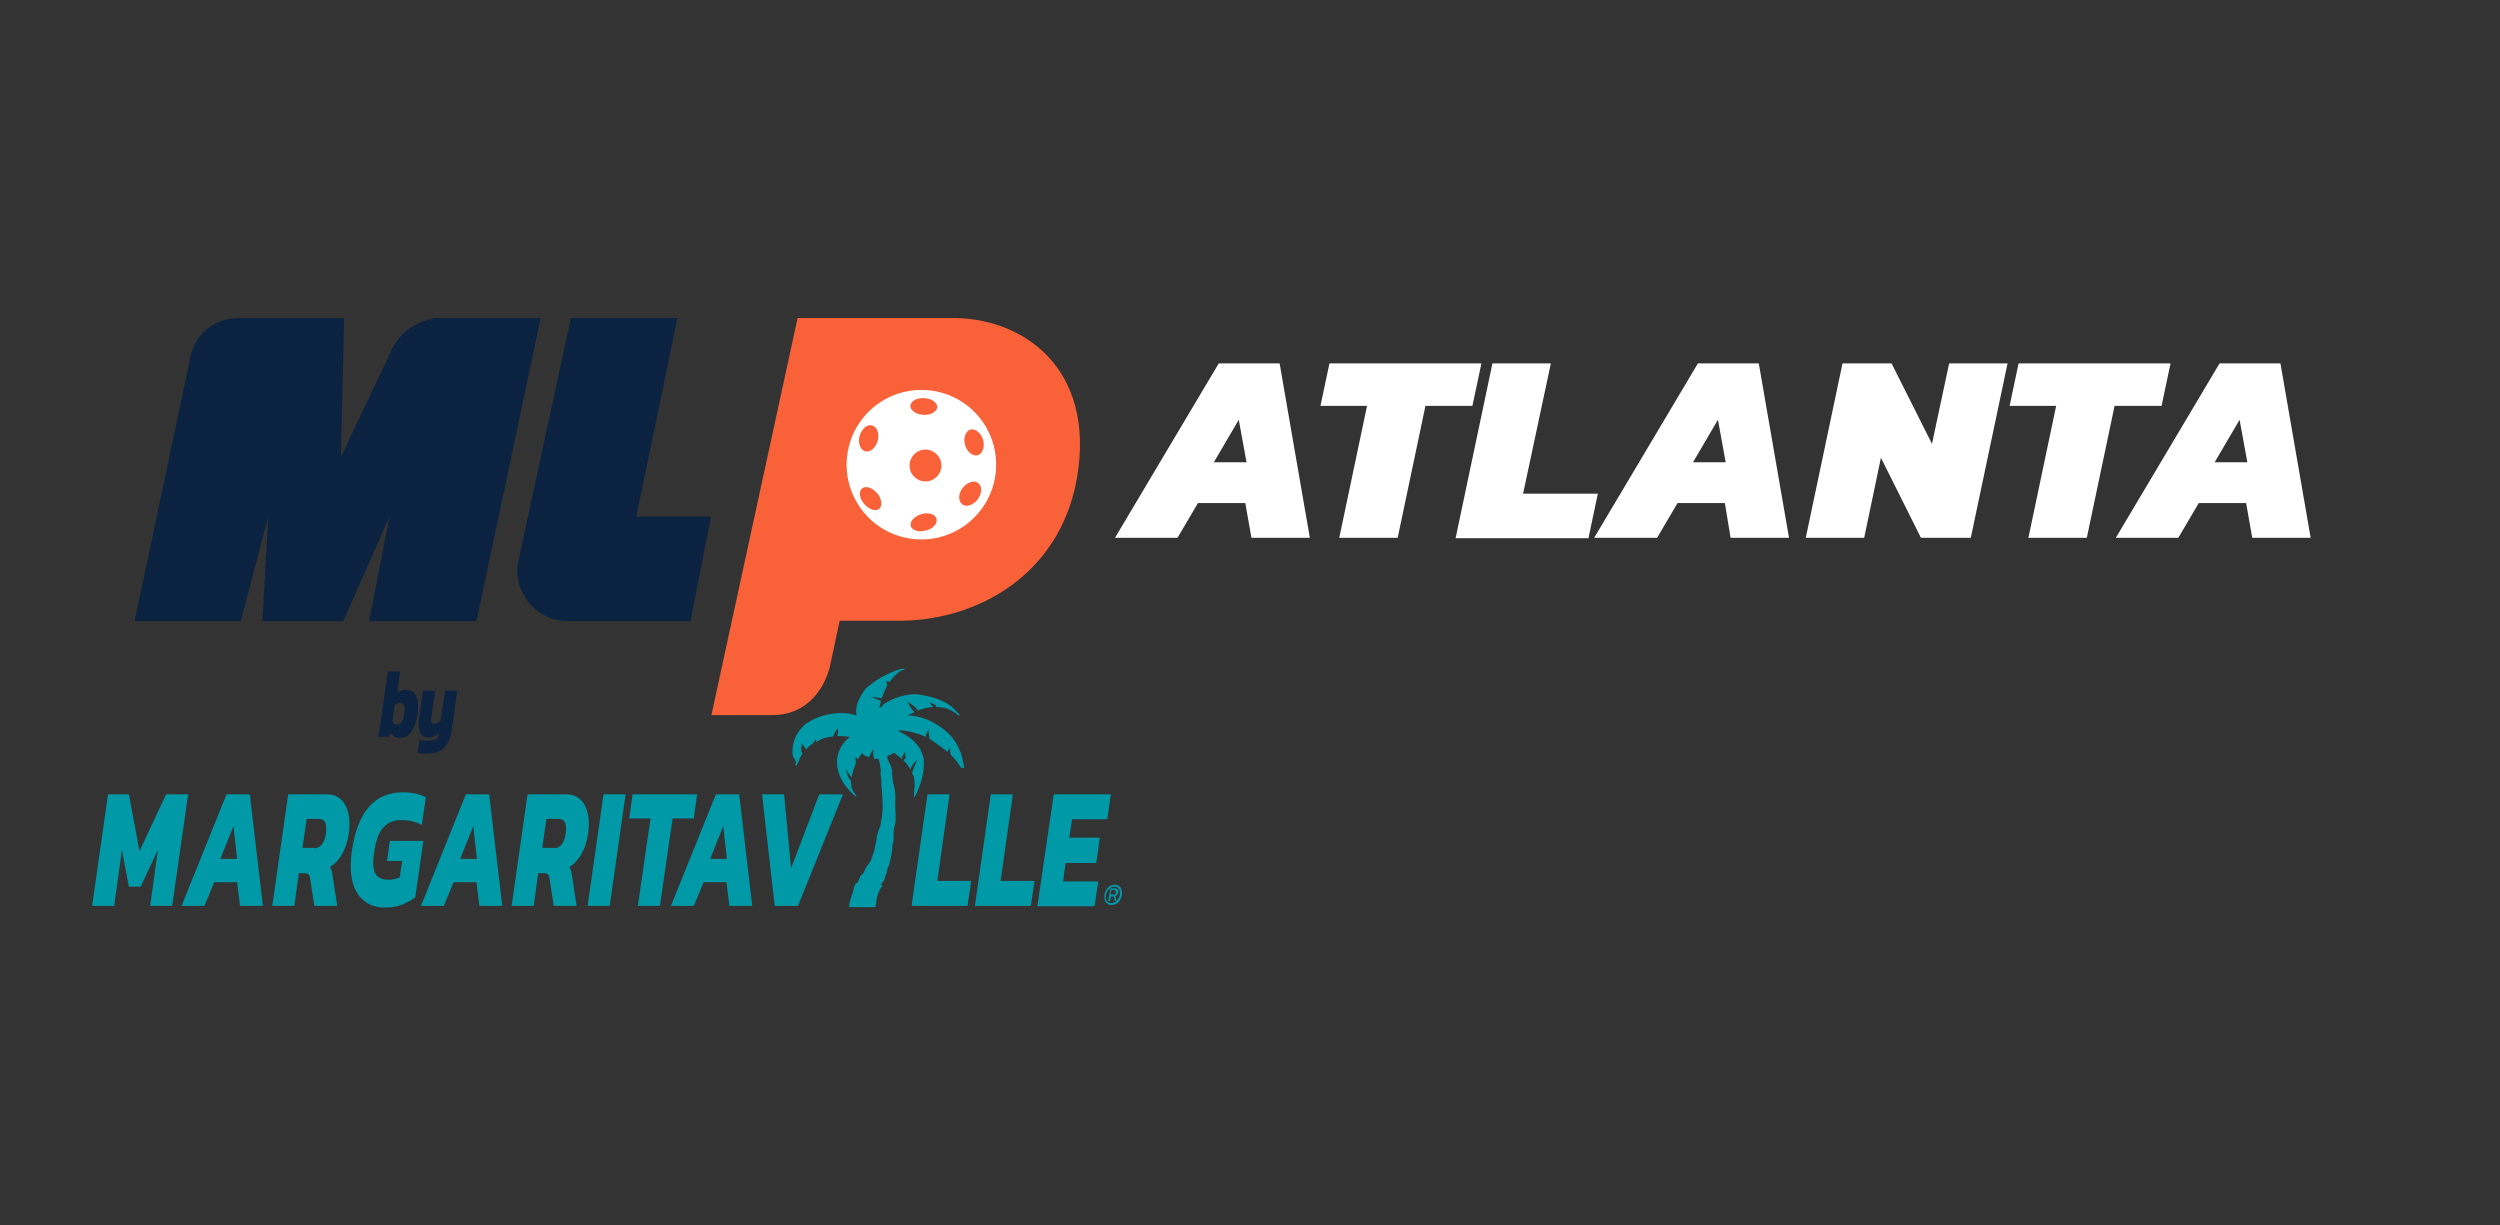 <svg id="e5AjeVsi0a21" xmlns="http://www.w3.org/2000/svg" xmlns:xlink="http://www.w3.org/1999/xlink" viewBox="0 0 612 300" shape-rendering="geometricPrecision" text-rendering="geometricPrecision"><rect x="0" y="0" width="612" height="300" fill="#333333" stroke="none"/><g transform="translate(-11.9 56.726)"><g transform="translate(-3.85-192.568)"><g><path d="M211,213.7h30.2h6.7c18.2-.5,36.1,12.3,31.5,39.1-4.1,23.7-24.4,35-43.5,35h-14.6l-2.5,11.7c-2,6.8-6.9,11.4-13.9,11.4h-15L211,213.7Z" fill="#f96239"/><path d="M181.6,213.7h-26.1l-12.8,59.2c-1.7,7.7,4.2,15,12.1,15h30l5-25.6h-18.3l10.1-48.6Z" fill="#0b2340"/><path d="M133.6,213.7h-9.8-2.1v.2c-4.3.7-8.1,3.4-10,7.5L99.2,247.7l.8-34h-9.2-9-7.8c-5.6,0-10.5,3.9-11.6,9.4L48.7,287.9h26l6.7-25.6L80,287.9h19.8l11.3-25.6-5,25.6h26.3l15.7-74.2h-14.5Z" fill="#0b2340"/><path d="M241.3,231.3c-10.1,0-18.3,8.2-18.3,18.3s8.2,18.3,18.3,18.3s18.3-8.2,18.3-18.3c0-10.2-8.2-18.3-18.3-18.3Zm12,9.7c1.2-.3,2.6.8,3.1,2.5s-.1,3.4-1.3,3.8c-1.2.3-2.6-.8-3.1-2.5s.1-3.4,1.3-3.8ZM242,233.3c1.8.1,3.2,1.1,3.2,2.2-.1,1.1-1.6,2-3.4,1.9s-3.2-1.1-3.2-2.2c.1-1.2,1.6-2,3.4-1.9Zm-15.8,9.2c.5-1.7,1.9-2.9,3.1-2.5s1.8,2,1.3,3.8c-.5,1.7-1.9,2.9-3.1,2.5s-1.8-2.1-1.3-3.8Zm4.8,17.9c-.9.7-2.5.2-3.7-1.2s-1.4-3.1-.5-3.8s2.5-.2,3.7,1.2c1.1,1.3,1.3,3,.5,3.8Zm11.4,5.3c-1.7.5-3.4,0-3.7-1.1s.9-2.4,2.6-2.9s3.4,0,3.7,1.1c.3,1.2-.8,2.5-2.6,2.9Zm-.1-12c-2.1,0-3.9-1.7-3.9-3.9c0-2.1,1.7-3.9,3.9-3.9c2.1,0,3.9,1.7,3.9,3.9s-1.8,3.9-3.9,3.9Zm12.8,4.4c-1.1,1.4-2.8,2-3.8,1.2s-1-2.6.1-4s2.8-2,3.8-1.2c1,.7,1,2.5-.1,4Z" fill="#fff"/></g><g><g><path d="M112.2,316.1c-.3-.2-.6-.5-.9-.8l-.3.9h-2.6l2.3-16h3l-.7,5.2c.3-.2.6-.4,1-.5s.7-.2,1.1-.2c.9,0,1.7.3,2.2,1c.5.6.8,1.6.8,3c0,.6,0,1.2-.1,1.8-.6,4-2,6-4.4,6-.6-.1-1.1-.2-1.4-.4Zm1.9-3.6c.3-.4.5-1.1.6-2.1.1-.5.1-.8.1-1.1c0-.5-.1-.9-.3-1.1s-.4-.3-.8-.3c-.5,0-.9.2-1.3.6l-.6,4c.3.5.6.7,1.1.7.6,0,1-.2,1.2-.7Z" fill="#0b2340"/><path d="M119,320.3c-.5,0-.8-.1-1-.2l.5-3.2c.2.1.5.2.8.2.3.1.6.1.9.1.9,0,1.6-.1,2.1-.3s.8-.6.8-1.1l.1-.5c-.8.7-1.7,1.1-2.7,1.1-.7,0-1.2-.3-1.7-.9-.4-.6-.6-1.4-.6-2.4c0-.3,0-.7.1-1.1l1-7.1h3l-1,6.7c0,.2,0,.5,0,.6c0,.3.1.5.2.7.1.1.3.2.7.2.2,0,.5-.1.7-.2.3-.2.5-.4.7-.6l1.1-7.4h3l-1.4,9.8c-.3,1.9-.9,3.3-1.8,4.2-.9,1-2.4,1.4-4.3,1.4-.3,0-.7,0-1.2,0Z" fill="#0b2340"/></g></g><g><g><g><path d="M286.9,357.1c-.3-.2-.5-.4-.6-.7-.2-.3-.2-.6-.2-1c0-.2,0-.3,0-.5.1-.5.3-.9.5-1.3s.6-.7.9-.9c.4-.2.8-.3,1.2-.3.3,0,.6.1.9.3s.5.4.6.7.2.6.2,1c0,.2,0,.4,0,.5-.1.5-.2.9-.5,1.3-.2.4-.5.7-.9.9s-.8.3-1.2.3-.6-.1-.9-.3Zm1.9-.5c.3-.2.5-.4.7-.7s.3-.6.4-1c0-.2,0-.3,0-.5c0-.5-.1-.8-.4-1.1-.2-.3-.6-.4-1-.4-.3,0-.7.1-.9.3-.3.2-.5.4-.7.7s-.3.6-.4,1c0,.2-.1.4-.1.5c0,.5.1.8.4,1.1.2.3.6.4,1,.4s.7-.1,1-.3Zm-1.2-3.3h1.2c.2,0,.4.1.5.2s.2.3.2.5c0,.1,0,.1,0,.3s-.1.4-.3.6c-.1.2-.3.3-.5.3c0,0,.1.1.1.1s0,.1.1.2l.1.9h-.4l-.1-.9c0-.1-.1-.1-.1-.2c0,0-.1,0-.3,0h-.4l-.2,1.1h-.5l.6-3.1Zm.6,1.6c.2,0,.4,0,.5-.1s.2-.2.2-.5c0-.1,0-.1,0-.2s0-.2-.1-.3-.2-.1-.3-.1h-.7l-.2,1.1h.6Z" fill="#0099a8"/></g><g><path d="M42.2,330.3h5.1l2.6,13.9l6.5-13.9h5.4l-3.9,27.3h-5.4l1.9-13.7-4.2,9h-2.9l-1.7-9-1.9,13.7h-5.4l3.9-27.3Z" fill="#0099a8"/><path d="M71.2,330.3h5.7l3.2,27.3h-5.6l-.7-5.8h-5.6l-2.4,5.8h-5.6l11-27.3Zm2.6,15.8l-.9-8-3.2,8h4.1Z" fill="#0099a8"/><path d="M86.3,330.3h9.6c1.7,0,3,.7,4,2c.9,1.3,1.4,3.1,1.4,5.3c0,.8-.1,1.6-.2,2.5-.3,1.8-.8,3.4-1.6,4.8s-1.8,2.5-3,3.2c.2.2.3.5.4.8s.2.8.3,1.5l1.1,7.2h-5.6l-1-6.6c-.1-.5-.2-.9-.4-1.1s-.5-.3-.9-.3h-1.5l-1.1,8h-5.4l3.9-27.3Zm6.3,13.2c.8,0,1.4-.3,1.9-.9s.9-1.5,1-2.6c.1-.7.1-1.1.1-1.4c0-.7-.1-1.3-.4-1.7s-.8-.6-1.4-.6h-3l-1,7.1h2.8Z" fill="#0099a8"/><path d="M103.8,355.3c-1.5-1.8-2.2-4.3-2.2-7.7c0-1.1.1-2.3.3-3.5c1.4-9.6,5.6-14.3,12.5-14.3c2.2,0,4,.4,5.6,1.2l-1,6.8c-1.4-.8-3.1-1.2-5.2-1.2-1.7,0-3.1.6-4.2,1.8s-1.8,3.1-2.2,5.7c-.2,1.1-.3,2.1-.3,2.9c0,1.5.3,2.5.9,3.2s1.6,1,2.9,1c.9,0,1.8-.2,2.7-.6l.6-4h-3.7l.7-4.9h8.2l-2,13.8c-.9.7-2,1.3-3.2,1.8-1.3.5-2.7.7-4.3.7-2.6,0-4.6-.9-6.1-2.7Z" fill="#0099a8"/><path d="M129.8,330.3h5.7l3.2,27.3h-5.6l-.7-5.8h-5.6l-2.4,5.8h-5.6l11-27.3Zm2.7,15.8l-.9-8-3.2,8h4.1Z" fill="#0099a8"/><path d="M144.9,330.3h9.6c1.7,0,3,.7,4,2c.9,1.3,1.4,3.1,1.4,5.3c0,.8-.1,1.6-.2,2.5-.3,1.8-.8,3.4-1.6,4.8s-1.8,2.5-3,3.2c.2.2.3.5.4.8s.2.8.3,1.5l1.1,7.2h-5.6l-1-6.6c-.1-.5-.2-.9-.4-1.1s-.5-.3-.9-.3h-1.5l-1.1,8h-5.4l3.9-27.3Zm6.4,13.2c.8,0,1.4-.3,1.9-.9s.9-1.5,1-2.6c.1-.7.1-1.1.1-1.4c0-.7-.1-1.3-.4-1.7s-.8-.6-1.4-.6h-3l-1,7.1h2.8Z" fill="#0099a8"/><path d="M163.5,330.3h5.4L165,357.6h-5.4l3.9-27.3Z" fill="#0099a8"/><path d="M175,336.2h-5.2l.8-5.9h15.8l-.8,5.9h-5.2l-3.1,21.4h-5.4l3.1-21.4Z" fill="#0099a8"/><path d="M191,330.3h5.7l3.2,27.3h-5.6l-.7-5.8h-5.6l-2.4,5.8h-5.6l11-27.3Zm2.7,15.8l-.9-8-3.2,8h4.1Z" fill="#0099a8"/><path d="M202.3,330.3h5.4l1.7,18.1l6.9-18.1h5.8l-11,27.3h-5.7l-3.1-27.3Z" fill="#0099a8"/><path d="M242.8,330.3h5.4l-3,21.2h8.3l-.9,6.1h-13.7l3.9-27.3Z" fill="#0099a8"/><path d="M258.3,330.3h5.4l-3,21.2h8.3l-.9,6.1h-13.7l3.9-27.3Z" fill="#0099a8"/><path d="M273.7,330.3h14l-.9,6.1h-8.6l-.7,4.5h7.5l-.9,6.2h-7.5l-.6,4.5h8.6l-.9,6.1h-14l4-27.4Z" fill="#0099a8"/></g></g><path d="M212.9,313.1c1-.6,1.9-1.2,3.2-1.7c3-1.1,6.6-1.4,9.3-.4c0,0,0-.1,0-.2-.4-2.3.9-4.5,2.2-6.3c2.1-1.9,4.8-3.7,8.6-4.9.4,0,.7-.1,1-.1c0,.1,0,.2,0,.2l-.9.3c-1.2.8-2,1.7-2.7,2.7-.4,0-.8,0-.9-.4.1.5.2.9.2,1.4-.5,1-.9,2-1.3,3.1-1.1-.2-2.1-.4-3.1-.4c1,0,1.8.7,2.9,1c0,0,0,.1,0,.1l-.4,1.7c.5-.3.8-.5,1-.9c2.1-1.5,5.8-2.9,9-2.4c3.6.6,6.9,1.7,8.8,4c.3.3.6.7.9.9-.1.2-.2.2-.3.2-.9-.8-2.2-1.6-3.6-1.9-.6-.1-1.3-.2-1.9-.2.1-.8-1.3-.7-1.6-1.4.1.6.5,1,.9,1.4-1.3.1-2.6.4-3.8.9-.4-1-1.8-1.6-2.4-2.2.2.9.9,1.8,1.6,2.6c0,0,0,0-.1,0c0,.2-1.6.7-1.6.7c2.7.3,4.7.8,6.8,2.1c3,1.7,4.9,3.8,6,6.6.7,1.3.7,2.7,1.1,4c0,.1-.1.2-.2.2-.2.1-.5,0-.6,0-.1-.3-.3-.5-.5-.8-.6-.9-1.3-1.7-2-2.4-.1-.5-.2-1.1-.3-1.7-.1.3-.3.6-.5,1-1.1-1-4.3-3.1-4.4-3.2-.1-.8-.2-1.3-.3-2.2-.3.6-.5,1.2-.7,1.7-1.6-.7-3.1-1.2-5.2-1.5-.2,0-1-.1-1.5,0c.2.3.6.2.8.5c3,1.4,5.1,3.8,5.5,6.7.2,3.1-.8,6.3-2.2,9-.1,0-.2,0-.2,0v0c-.1-1.2.3-2.4.1-3.6c0-.1,0-.3,0-.6c0,0,0,0-.1.1c0-.1,0-.1,0-.2c0,0,.1-.1.1-.1-.1-.4-.2-.9-.6-1.3.4-1.3.8-2.3,1.3-3.3-1,.7-1.4,1.5-1.7,2.3-.4-.8-1-1.6-1.7-2.3c0,0,0,0,0,0s0,0,0,0c.3-.3,1.1-.7.4-.9.1-.4.1-.8.1-1.1-.4.4-.8,1.1-.9,1.7-.6-.5-1.2-1-1.9-1.5-.4.3-1,.6-1.6.8c0,0,0,0,0,.1c0,0-.1,0-.1,0s0,.1,0,.1c0,.1.1.2.1.4c0,.1.1.2.1.3.4.9.8,1.6.9,2.1.2.6.1,1.7.3,3c.1.9.5,1.9.6,3c.1.9,0,1.9,0,2.9c0,.9.1,1.8.1,2.7c0,.2,0,.3,0,.5s0,.4,0,.7c0,.2,0,.4-.1.7c0,.5-.3.7-.3,1.2s-.1,1-.1,1.4c0,.1,0,.1,0,.2v.2c0,.5,0,.9,0,1.1c0,.3-.2.8-.3,1.4c0,.4,0,1-.1,1.5s-.2.9-.3,1.4-.2,1-.3,1.5-.4.8-.5,1.3-.2,1-.4,1.4c-.2.6-.3,1.2-.5,1.5s-.4.3-.6.8c0,.1-.1.2-.1.2.1,0,.3.1.4.1-1,1.3-1.5,2.9-1.6,4.6-.1.2-.1.5-.2.7-2.1,0-4.3,0-6.4,0c0-.3.1-.5.1-.8c0,0,0-.1,0-.1c0-.2.1-.3.1-.5.2-.6.4-1.3.6-1.9.2-.5.3-1.1.4-1.6.2-.3.3-.6.4-.9.2-.1.4-.1.5-.2c0,0,0,0,0,0c.1-.2.2-.5.3-.7s.2-.5.3-.7c.2-.5.6-.6.8-.9.2-.4.4-.9.6-1.3.2-.3.5-.7.7-1s.4-.5.6-.9c.1-.4.2-.8.4-1.2.1-.2.1-.4.2-.6s.1-.4.2-.6c.1-.4.1-.8.2-1.2.1-.5.3-.9.3-1.2.1-.3,0-.9.2-1.4c0-.1.1-.2.1-.3s.1-.2.1-.3v-.1c0-.1,0-.1.1-.2v-.1c0-.1.1-.2.1-.3.1-.4.3-.6.4-1s.1-1,.2-1.4c.1-.5.2-.8.2-1.2.1-.6.1-1,.1-1.3c0-.5.1-.6,0-1c0-.3,0-.8,0-1.4c0-.3-.1-.7-.1-1.2c0-.4,0-.8-.1-1.3c0-.4-.1-.8-.1-1.3s0-.8,0-1.2-.2-.9-.2-1.3.1-.7.1-1c-.1-.3-.2-.6-.2-1c0-.2-.1-.4-.1-.6s-.1-.4-.1-.5s0-.1-.1-.2c0-.1-.1-.3-.1-.4v0c-.4,0-.7,0-1.1,0-.1-.5-.2-1.1-.2-1.6.1-.2.1-.4-.1-.7-.3.8-.7,1.3-.9,1.9-.4-.2-.9-.3-.9-.3-.3-.2-.6-.4-.8-.7-.2.2-.3.5-.5.7-.3.4-.4.6-.5.8-.2-.2-.5-.4-.7-.6.1.5.1.9.2,1.4-.4,1.2-.9,2.4-1.1,3.7-.5-.8-1.2-1.5-1.4-2.5.2,1.2.4,2.4,1.3,3.3-.1,1.2.2,2.3,1,3.2.1.3.4.4.3.5-.2.1-.2.1-.3,0-.9-.7-1.7-1.6-2.4-2.6c0,0,0,.1,0,.1-.7-1-1.6-2.6-1.8-3.9v0c-.1-.3-.2-.7-.2-1c0,0,0,0,0,0v-.1c-.3-2.5.8-5.2,3-6.9c0,0,0,0,0-.1-1-.1-1.9-.2-3-.2.3-.7.2-1.3.1-2-.3.7-.9,1.4-1.1,2.1-.7.1-1.5.2-2.5.5-.6.3-1.1.6-1.7.9c0-.2.2-.5-.2-.7.1.4-.5.8-.6,1.1-.2.1-.3.2-.5.3-.4.4-.7.7-1.1,1.1-.3-.5-.8-1-1-1.5-.1.8-.5,1.9.1,2.6-.5.6-.8,1.3-1,2c0,.1-.2.2-.2.2-.2.2.1.5-.4.7c0-.1-.2-.1-.2-.2c0,0,0,0,0-.1.6-.8-.4-1.5-.6-2.3-.3-3.2.9-5.6,3.1-7.6Z" fill="#0099a8"/></g></g><g transform="translate(-3.85-192.568)"><path d="M288.7,267.5l25.4-42.7h14.9l7.4,42.7h-14.3l-1.5-8.5h-11.6l-5,8.5h-15.3ZM312.9,249h8L319,238.6L312.9,249Z" fill="#fff"/><path d="M343.6,267.5l6.8-32.3h-11.4l2.2-10.4h37.2l-2.2,10.4h-11.5l-6.8,32.3h-14.3Z" fill="#fff"/><path d="M372.1,267.5l9-42.7h14.3l-6.8,31.9h18.3l-2.3,10.9h-32.5Z" fill="#fff"/><path d="M406,267.5l25.4-42.7h14.9l7.4,42.7h-14.3L438,259h-11.6l-5,8.5h-15.4ZM430.2,249h8l-1.9-10.4-6.1,10.4Z" fill="#fff"/><path d="M457.8,267.5l9-42.7h12l9.9,19.7l4.2-19.7h14.3l-9,42.7h-12.2l-9.8-19.6-4.1,19.6h-14.3Z" fill="#fff"/><path d="M512.3,267.5l6.8-32.3h-11.4l2.2-10.4h37.2l-2.2,10.4h-11.5l-6.8,32.3h-14.3Z" fill="#fff"/><path d="M533.7,267.5l25.4-42.7h14.9l7.4,42.7h-14.3l-1.5-8.5h-11.6l-5,8.5h-15.3ZM557.9,249h8L564,238.6L557.9,249Z" fill="#fff"/></g></g></svg>
